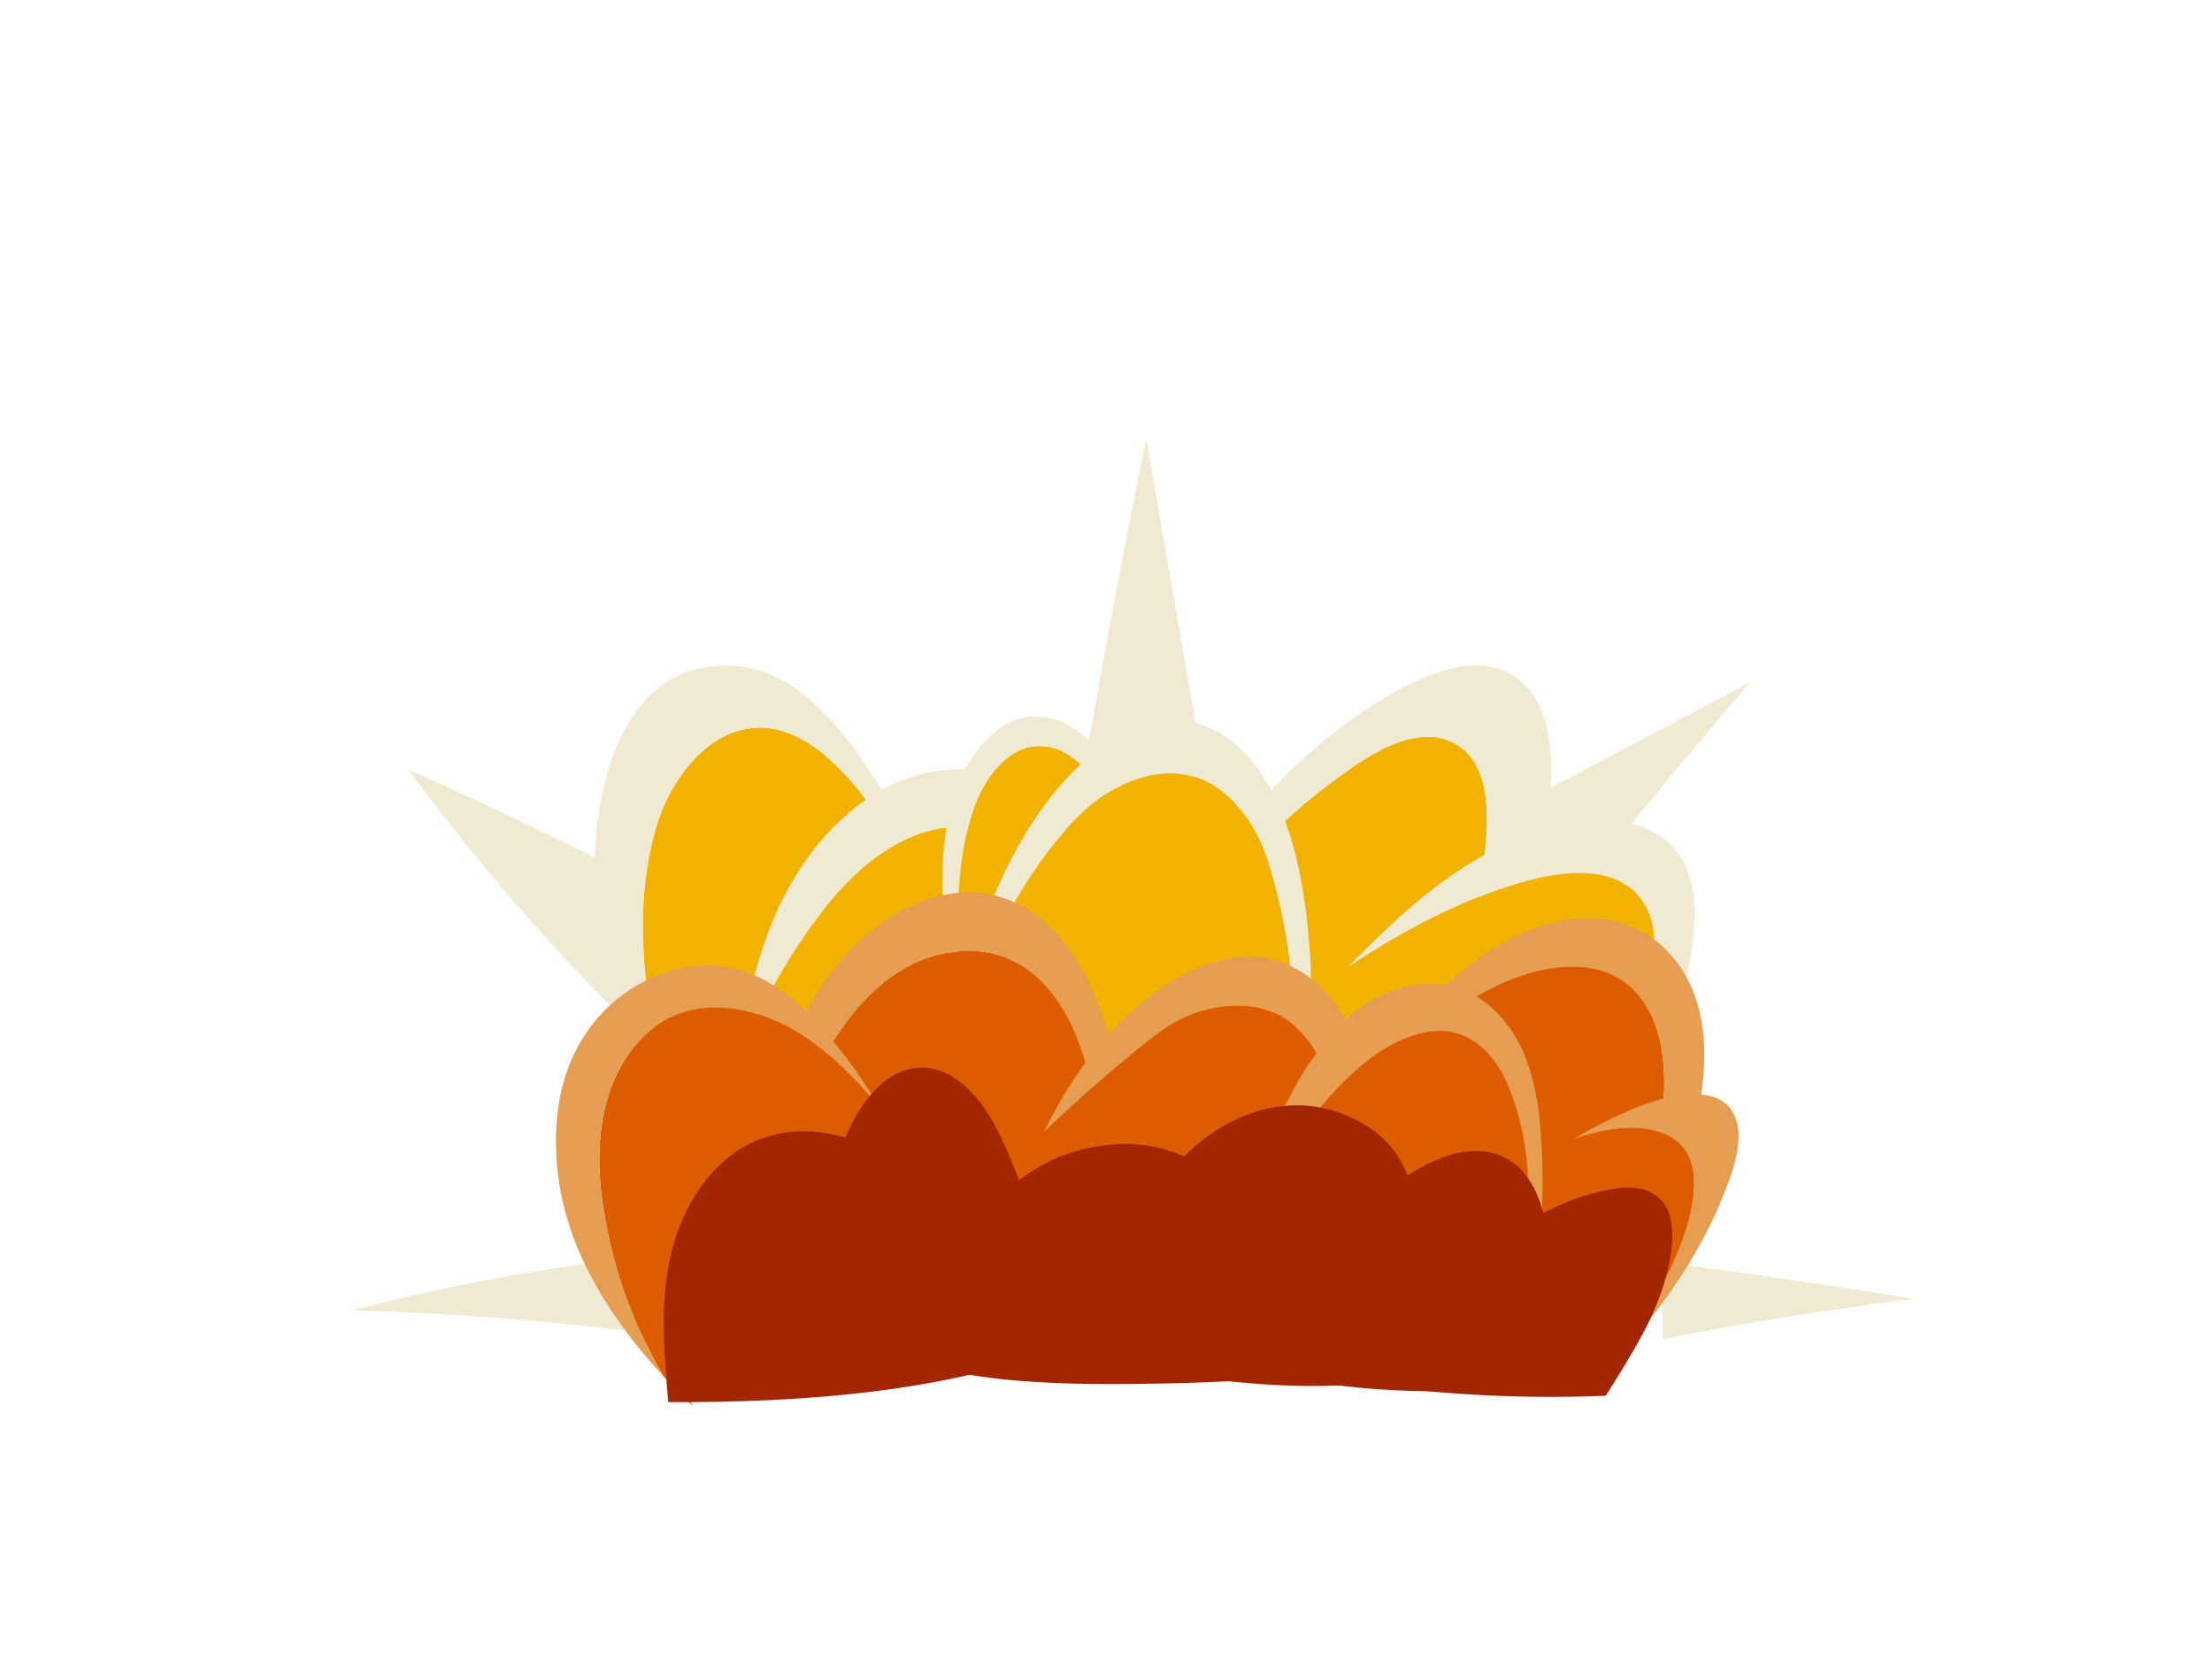 <svg xmlns="http://www.w3.org/2000/svg" xmlns:xlink="http://www.w3.org/1999/xlink" version="1.1" preserveAspectRatio="none" x="0px" y="0px" width="480px" height="360px" viewBox="0 0 480 360">
<defs>
<g id="Explosion_A_1_Layer0_0_FILL">
<path fill="#F1EAD2" stroke="none" d=" M 139.35 79.65 Q 96.85 102.15 78.55 111.8 88.55 121.35 97.45 130.55 117.7 104.85 139.35 79.65 Z" stroke-width="1"/>
</g>

<g id="Explosion_A_1_Layer0_1_FILL">
<path fill="#F1B300" stroke="none" d=" M 74.1 99 Q 57.45 110 41.95 129.75 35.941 137.381 27.3 150.4 23.933 157.034 20.3 164.6 27.55 161.15 32.25 159.45 40.2 156.5 47.1 155.9 55.05 155.1 62.3 157.65 70.1 160.4 74.6 166.3 78.45 171.2 80 178.85 80.55 181.569 80.95 185.85 85.788 171.939 88.5 162.6 96.4 135.55 98 113.1 99.05 99.85 92.75 95.75 85.8 91.25 74.1 99 Z" stroke-width="1"/>

<path fill="#F1EAD2" stroke="none" d=" M 109.3 91.95 Q 107.5 84.8 102.2 82.05 95.15 78.5 83.7 84.15 62.6 94.8 45.5 119.1 37.509 130.505 27.3 150.4 35.941 137.381 41.95 129.75 57.45 110 74.1 99 85.8 91.25 92.75 95.75 99.05 99.85 98 113.1 96.4 135.55 88.5 162.6 85.788 171.939 80.95 185.85 81.239 188.96 81.45 192.9 93.65 166 99.25 150.1 107.75 126 109.95 105.4 110.75 97.6 109.3 91.95 Z" stroke-width="1"/>
</g>

<g id="Explosion_A_1_Layer0_2_FILL">
<path fill="#F1EAD2" stroke="none" d=" M 8.75 107.8 Q 25.25 109.2 41.7 107.25 L 25.75 30.5 Q 15.85 71.05 8.75 107.8 Z" stroke-width="1"/>
</g>

<g id="Explosion_A_1_Layer0_3_FILL">
<path fill="#F1EAD2" stroke="none" d=" M 110.25 178.35 Q 110.8 184.05 110.8 192.9 134.3 188.3 158.05 185.3 128.8 180.7 110.25 178.35 Z" stroke-width="1"/>
</g>

<g id="Explosion_A_1_Layer0_4_FILL">
<path fill="#F1EAD2" stroke="none" d=" M -110.9 189.15 Q -129.7 192.25 -145.85 196.55 -128.5 197 -109.7 198.7 -96.1 200 -74.9 202.75 L -75.2 184.5 Q -95.35 186.6 -110.9 189.15 Z" stroke-width="1"/>
</g>

<g id="Explosion_A_1_Layer0_5_FILL">
<path fill="#F1EAD2" stroke="none" d=" M -61.6 158.6 Q -52.175 140.748 -48.25 133.4 -80.245 115.664 -113.25 101 -89.75 132.7 -61.6 158.6 Z" stroke-width="1"/>
</g>

<g id="Explosion_A_1_Layer0_6_FILL">
<path fill="#F1B300" stroke="none" d=" M -46.1 96.35 Q -54.9 85.9 -63.5 85.6 -70.85 85.55 -76.65 92.05 -81.75 97.8 -83.85 106.1 -86.5 116.35 -85.65 129.05 -85 138.55 -82.1 152.1 -80.048 161.608 -77.6 170.95 -77.017 171.939 -76.45 172.95 -72.7 179.55 -64.5 192.9 -67.5 183.55 -68.85 177.05 -70.65 168.25 -70.25 160.65 -69.85 152.45 -66.15 145.55 -62.35 138.45 -56.45 135.15 -46.8 129.65 -35.7 134.7 -29.377 137.574 -23.75 143.2 -27.478 131.039 -30.45 123.75 -37.1 107.3 -46.1 96.35 Z" stroke-width="1"/>

<path fill="#F1EAD2" stroke="none" d=" M -63.5 85.6 Q -54.9 85.9 -46.1 96.35 -37.1 107.3 -30.45 123.75 -27.478 131.039 -23.75 143.2 -22.498 144.441 -21.3 145.8 -27.7 117.4 -42.85 94.25 -52.85 78.8 -62.75 75.25 -68.1 73.35 -73.6 74.15 -79.5 75.05 -83.9 78.9 -88.3 82.95 -91.1 89.85 -93.5 96.05 -94.45 103.7 -95.75 115.3 -93.5 128.2 -91.45 139.75 -86.8 151.65 -83.2 160.672 -77.6 170.95 -80.048 161.608 -82.1 152.1 -85 138.55 -85.65 129.05 -86.5 116.35 -83.85 106.1 -81.75 97.8 -76.65 92.05 -70.85 85.55 -63.5 85.6 Z" stroke-width="1"/>
</g>

<g id="Explosion_A_1_Layer0_7_FILL">
<path fill="#F1B300" stroke="none" d=" M 16.15 142.25 Q 16.565 139.738 16.85 137.25 18.65 121.75 15 108.25 12.8 99.8 8.3 93.85 3.05 86.9 -4 85.25 -12.15 83.4 -20.75 88.75 -27.85 93.1 -34.1 101.5 -42.05 112.05 -47.35 124.35 -48.571 127.187 -49.65 130.05 -50.142 133.359 -50.7 137.25 -47.15 131.6 -42.05 127.55 -36.75 123.35 -30.55 121.6 -24.1 119.65 -17.65 120.45 -10.8 121.25 -5.7 125 6.55 133.95 12.15 152.85 14.476 147.644 16.15 142.25 Z" stroke-width="1"/>

<path fill="#F1EAD2" stroke="none" d=" M 17.55 94.5 Q 13.95 82.75 5.9 77.55 -1.65 72.75 -11.95 74.25 -21.25 75.65 -29.15 82.7 -36.2 88.95 -41.05 98.6 -44.95 106.5 -47.35 117.4 -48.349 121.862 -49.65 130.05 -48.571 127.187 -47.35 124.35 -42.05 112.05 -34.1 101.5 -27.85 93.1 -20.75 88.75 -12.15 83.4 -4 85.25 3.05 86.9 8.3 93.85 12.8 99.8 15 108.25 18.65 121.75 16.85 137.25 16.565 139.738 16.15 142.25 19.133 132.557 20 122.25 21.3 106.9 17.55 94.5 Z" stroke-width="1"/>
</g>

<g id="Explosion_A_1_Layer0_8_FILL">
<path fill="#F1B300" stroke="none" d=" M 19.75 95.6 Q 17.1 92.55 14.85 90.95 11.85 88.8 8.85 88.75 4.7 88.65 1.25 92.15 -1.65 95.05 -3.5 99.75 -7.1 109.25 -6.75 124.95 -6.65 129.25 -6.3 137.9 -6.288 138.257 -6.3 138.6 -5.5 141.766 -4.5 145.5 -1.45 156.85 -0.5 161.25 -0.75 155.8 2.75 151.2 6.25 146.6 11.6 145.35 15.35 144.55 19.6 145.6 23.4 146.55 27 148.85 30.1 150.8 33.3 153.9 35.35 155.85 38.85 159.75 39.75 151.3 38.5 140.25 37.35 129.85 34.7 120.25 33.953 117.547 33.15 115.05 26.715 103.792 19.75 95.6 Z" stroke-width="1"/>

<path fill="#F1EAD2" stroke="none" d=" M 14.85 90.95 Q 17.1 92.55 19.75 95.6 26.715 103.792 33.15 115.05 31.334 109.259 29.3 104.7 25.65 96.5 20.75 90.75 15.1 83.9 9.25 83.25 3.65 82.6 -1.1 87.3 -5.25 91.3 -7.35 97.6 -11.55 110.8 -8.25 129.75 -7.565 133.393 -6.3 138.6 -6.288 138.257 -6.3 137.9 -6.65 129.25 -6.75 124.95 -7.1 109.25 -3.5 99.75 -1.65 95.05 1.25 92.15 4.7 88.65 8.85 88.75 11.85 88.8 14.85 90.95 Z" stroke-width="1"/>
</g>

<g id="Explosion_A_1_Layer0_9_FILL">
<path fill="#F1EAD2" stroke="none" d=" M 128.35 114.75 Q 134 120.7 130.5 133.5 126.25 149.65 115.65 167.1 111.5 173.889 105.35 182.35 116.48 172.643 124.15 161.65 135.25 145.7 138.4 128 139.9 119.45 139 114.15 137.9 107.75 133.2 104.25 129.25 101.45 123.5 101 118.5 100.65 112.95 102.1 100.55 105.4 88.1 115.55 82.312 120.223 74.15 128.65 79.03 125.467 82.75 123.3 97.15 114.95 110.1 111.85 122.85 109.1 128.35 114.75 Z" stroke-width="1"/>

<path fill="#F1B300" stroke="none" d=" M 67.45 135.85 Q 73.25 132.75 76.05 131.55 80.95 129.4 85.1 128.75 90.05 127.85 94.65 128.95 99.6 130.1 102.85 133.35 106.7 137.2 107.7 143.7 108.5 148.75 107.6 155.75 105.05 173.8 96.7 189.35 101.269 185.94 105.35 182.35 111.5 173.889 115.65 167.1 126.25 149.65 130.5 133.5 134 120.7 128.35 114.75 122.85 109.1 110.1 111.85 97.15 114.95 82.75 123.3 79.03 125.467 74.15 128.65 70.991 131.971 67.45 135.85 Z" stroke-width="1"/>
</g>

<g id="Explosion_A_1_Layer0_10_FILL">
<path fill="#F1B300" stroke="none" d=" M 34.85 91.05 Q 29.05 89.45 22.7 92.05 16.8 94.45 11.9 99.8 4.3 108.15 -1.5 119.6 -4.95 126.35 -11.05 141.75 -11.85 145.85 -12.5 150.15 -6.45 138.75 3.25 133.55 13 128.35 22.75 131.3 32.4 134.05 40 144.35 47.5 154.5 50.15 168.4 52.4 161.3 53.9 155.1 54.15 149.25 54.15 144.75 54.05 123.35 48.85 107.05 47.15 101.45 43.65 97.2 39.75 92.4 34.85 91.05 Z" stroke-width="1"/>

<path fill="#F1EAD2" stroke="none" d=" M 22.7 92.05 Q 29.05 89.45 34.85 91.05 39.75 92.4 43.65 97.2 47.15 101.45 48.85 107.05 54.05 123.35 54.15 144.75 54.15 149.25 53.9 155.1 55.6 148.1 56.3 142.3 57.85 129.2 55.7 114.4 54.15 103.5 50.55 95.8 47.05 88.25 41.95 84.3 34.75 78.8 25.95 81.3 18.1 83.55 10.75 91.6 1.7 101.55 -4.4 117.7 -8.55 128.65 -11.05 141.75 -4.95 126.35 -1.5 119.6 4.3 108.15 11.9 99.8 16.8 94.45 22.7 92.05 Z" stroke-width="1"/>
</g>

<g id="Explosion_A_1_Layer0_11_FILL">
<path fill="#DD5C00" stroke="none" d=" M 19.95 146.3 Q 18 140.05 14.8 135.6 11.05 130.35 5.95 128.2 1.25 126.1 -4.4 126.85 -9.7 127.5 -14.5 130.45 -22.5 135.45 -28.75 146.3 -36.65 159.85 -39.3 175.55 -39.5 176.65 -39.6 177.7 -39.05 187.35 -36.65 198.45 -35.65 187.65 -26.2 180.5 -16.75 173.35 -6.05 175.2 4.9 177.1 11.3 185.65 17.9 194.45 15.35 204.75 17.2 201.95 18 200.6 22.55 185.25 23.3 173.4 24.2 159.15 19.95 146.3 Z" stroke-width="1"/>

<path fill="#E59E52" stroke="none" d=" M 14.8 135.6 Q 18 140.05 19.95 146.3 24.2 159.15 23.3 173.4 22.55 185.25 18 200.6 21.75 194 23.65 188.9 25.8 182.95 26.7 176 29.1 157.95 24.45 141.8 21.5 131.5 16.05 124.75 9.55 116.85 0.85 115.8 -5.3 115.1 -11.75 117.9 -17.5 120.35 -22.55 125.2 -29.35 131.75 -33.6 141 -37.65 149.65 -39 159.7 -40.25 168 -39.6 177.7 -39.5 176.65 -39.3 175.55 -36.65 159.85 -28.75 146.3 -22.5 135.45 -14.5 130.45 -9.7 127.5 -4.4 126.85 1.25 126.1 5.95 128.2 11.05 130.35 14.8 135.6 Z" stroke-width="1"/>
</g>

<g id="Explosion_A_1_Layer0_12_FILL">
<path fill="#DD5C00" stroke="none" d=" M -19.5 143.85 Q -24.7 137.9 -31.45 134.75 -38.75 131.35 -45.85 132.25 -51.3 133 -56.35 136.25 -61.1 139.35 -64.6 144.1 -70.75 152.5 -72.85 165.1 -75 176.9 -73.65 189.05 -73.084 193.94 -72 198.65 -70.211 202.224 -68.1 205.9 -70.45 194.55 -65.5 183.3 -60.5 172.05 -50.5 166.25 -40.45 160.35 -28.2 161.6 -16 162.8 -7.35 170.5 -7.856 166.216 -8.8 162 -10.212 158.7 -11.4 156.3 -15.15 148.9 -19.5 143.85 Z" stroke-width="1"/>

<path fill="#E59E52" stroke="none" d=" M -31.45 134.75 Q -24.7 137.9 -19.5 143.85 -15.15 148.9 -11.4 156.3 -10.212 158.7 -8.8 162 -10.621 153.769 -14.1 145.85 -16.35 140.7 -18.45 137.4 -21.4 132.75 -25.05 129.8 -31 125.05 -38.5 123.9 -45.85 122.85 -53.1 124.85 -60.4 126.85 -66.1 131.5 -73.65 137.65 -77.5 147.75 -81.15 157.2 -80.75 167.75 -80.052 182.202 -72 198.65 -73.084 193.94 -73.65 189.05 -75 176.9 -72.85 165.1 -70.75 152.5 -64.6 144.1 -61.1 139.35 -56.35 136.25 -51.3 133 -45.85 132.25 -38.75 131.35 -31.45 134.75 Z" stroke-width="1"/>
</g>

<g id="Explosion_A_1_Layer0_13_FILL">
<path fill="#DD5C00" stroke="none" d=" M 74.15 117.75 Q 65.3 119.9 56.25 126.5 43.806 135.599 33.4 147.95 29.126 156.089 23.9 168.15 31.9 158.65 43.75 157.1 55.25 155.65 64.75 162.3 73.7 168.6 79.3 180.65 84.55 192.05 85.65 205.9 93.55 195.05 97.15 189.5 97.939 188.262 98.65 187.05 99.45 184.639 100.05 182.5 106.25 160.3 103.75 142.1 101.6 126.1 92.35 120.1 84.85 115.2 74.15 117.75 Z" stroke-width="1"/>

<path fill="#E59E52" stroke="none" d=" M 56.25 126.5 Q 65.3 119.9 74.15 117.75 84.85 115.2 92.35 120.1 101.6 126.1 103.75 142.1 106.25 160.3 100.05 182.5 99.45 184.639 98.65 187.05 103.656 178.885 106.7 171.45 114.35 153 111.9 134.1 110.2 120.8 102.1 113.25 94.7 106.35 84.05 105.95 74.45 105.65 64.5 111.4 55.35 116.75 47.45 126.25 40.7 134.35 34.4 146.05 33.904 146.967 33.4 147.95 43.806 135.599 56.25 126.5 Z" stroke-width="1"/>
</g>

<g id="Explosion_A_1_Layer0_14_FILL">
<path fill="#E59E52" stroke="none" d=" M 114.45 163.95 Q 118.003 163.35 121.1 163.35 126.25 163.35 130.7 165.05 135.5 166.85 138.5 170.35 141.7 174.25 142.6 180 143.35 185 142.35 190.75 141.6 194.75 139.45 201.05 138.796 202.953 138.25 204.5 141.612 200.096 143.95 194.9 147.6 186.9 148.25 178.25 149.2 169.1 145.1 164.25 141.8 160.1 135.55 159.25 130.25 158.55 124 160.25 119.035 161.669 114.45 163.95 Z" stroke-width="1"/>

<path fill="#DD5C00" stroke="none" d=" M 121.1 163.35 Q 118.003 163.35 114.45 163.95 109.692 166.378 105.35 169.75 99.385 174.417 95 180.3 101.825 177.978 109.55 178.75 120.05 179.8 127.75 186.1 133.45 190.75 135.5 196.5 136.55 199.75 136.35 203 136.1 206.5 134.35 209.1 136.453 206.927 138.25 204.5 138.796 202.953 139.45 201.05 141.6 194.75 142.35 190.75 143.35 185 142.6 180 141.7 174.25 138.5 170.35 135.5 166.85 130.7 165.05 126.25 163.35 121.1 163.35 Z" stroke-width="1"/>
</g>

<g id="Explosion_A_1_Layer0_15_FILL">
<path fill="#DD5C00" stroke="none" d=" M 39.55 137.4 Q 33.7 138.25 28.85 141.65 23.4 145.55 14.35 153.6 9.85 157.65 6.45 160.9 3.95 165.9 1.6 172.25 L 1.65 172.25 Q 10.45 170.55 19.6 170.6 34.65 170.7 48.8 175.25 60.3 179.15 64.55 185.4 64.9 175.9 64.1 168.4 63.15 159.4 60.45 152 56.9 142.25 50.8 139 45.85 136.5 39.55 137.4 Z" stroke-width="1"/>

<path fill="#E59E52" stroke="none" d=" M 63.95 141.1 Q 58.45 131 49.8 128.6 44.7 127.2 38.8 128.9 33.75 130.3 28.55 133.85 17.25 141.6 9.25 155.6 7.8 158.1 6.45 160.9 9.85 157.65 14.35 153.6 23.4 145.55 28.85 141.65 33.7 138.25 39.55 137.4 45.85 136.5 50.8 139 56.9 142.25 60.45 152 63.15 159.4 64.1 168.4 64.9 175.9 64.55 185.4 66.2 187.95 66.8 190.5 69.4 174.05 69.35 165.1 69.3 150.95 63.95 141.1 Z" stroke-width="1"/>
</g>

<g id="Explosion_A_1_Layer0_16_FILL">
<path fill="#DD5C00" stroke="none" d=" M 78.4 142.75 Q 74.4 144 70.25 147.1 59 155.75 51.65 171.4 48.26 178.608 45.4 188.15 45.026 192.213 44.9 196.45 57.144 187.338 70.95 187.55 84.047 187.758 96.95 198.75 99.299 187.202 99.85 180 100.95 165.8 97.25 155 93.95 145.1 87.25 142.6 83.25 141.2 78.4 142.75 Z" stroke-width="1"/>

<path fill="#E59E52" stroke="none" d=" M 70.25 147.1 Q 74.4 144 78.4 142.75 83.25 141.2 87.25 142.6 93.95 145.1 97.25 155 100.95 165.8 99.85 180 99.299 187.202 96.95 198.75 97.742 199.417 98.5 200.1 103.9 181.4 102.35 161.35 101.75 151.6 98.75 145.25 96.85 141.25 94 138.4 90.85 135.25 87.1 134 82.75 132.55 77.9 133.45 73.35 134.3 69.25 137 62.9 141.15 57 150.85 51.25 160.75 48.3 171.8 46.246 179.436 45.4 188.15 48.26 178.608 51.65 171.4 59 155.75 70.25 147.1 Z" stroke-width="1"/>
</g>

<g id="Explosion_A_1_Layer0_17_FILL">
<path fill="#A22700" stroke="none" d=" M 7.45 187.25 Q 5.3 177.8 3.5 172 1 163.8 -2.3 157.35 -4.8 152.3 -8.15 149.2 -12.2 145.45 -16.7 145.45 -21.2 145.55 -25 149.3 -28.15 152.4 -30.45 157.45 -34.45 166.55 -35 176.7 -35.25 182.05 -34.6 188.35 -33.85 195.15 -32.3 199.9 -20.47 201.718 -11 201.2 -1.53 200.732 8.65 200.1 9.1 195.35 7.45 187.25 Z" stroke-width="1"/>
</g>

<g id="Explosion_A_1_Layer0_18_FILL">
<path fill="#A22700" stroke="none" d=" M -63.65 183.45 Q -65.2 189.6 -65.15 197.5 -65.15 202 -64.3 211.8 -24.775 212.025 0 204.65 -5.55 179.05 -19.7 167.85 -25.65 163.2 -32.65 161.55 -40.15 159.85 -46.6 162.15 -53 164.45 -57.65 170.6 -61.85 176.2 -63.65 183.45 Z" stroke-width="1"/>
</g>

<g id="Explosion_A_1_Layer0_19_FILL">
<path fill="#A22700" stroke="none" d=" M 32.9 171.2 Q 25.6 167.25 16.75 168.8 8.15 170.3 1.9 176.2 -4 181.8 -6.65 190.3 -7.5 193 -8 197.95 -8.45 202.3 -8.4 205.7 1.975 208.306 22.1 208.1 42.225 207.944 51.45 206.45 49.55 197.35 49.35 196.45 48 190.85 46.15 186.7 44 181.7 40.75 177.8 37.2 173.55 32.9 171.2 Z" stroke-width="1"/>
</g>

<g id="Explosion_A_1_Layer0_20_FILL">
<path fill="#A22700" stroke="none" d=" M 36.15 162.55 Q 30.4 167.1 26.2 173.85 22.6 179.75 19.95 187.55 17.8 193.85 15.35 204.25 22.584 206.077 42.95 208.05 63.366 210.023 78.25 206.55 78.55 193.65 78.15 187.3 77.45 175.65 74.6 168.6 71.85 161.8 64.4 158.3 57.2 154.95 49.6 156.35 42.5 157.6 36.15 162.55 Z" stroke-width="1"/>
</g>

<g id="Explosion_A_1_Layer0_21_FILL">
<path fill="#A22700" stroke="none" d=" M 112.1 195.1 Q 113.55 187.55 112.6 180.05 111.95 175.05 110.1 171.45 107.8 167.1 104 165.45 101.05 164.2 97.35 164.65 94.1 165.05 90.75 166.7 80.4 171.5 73.05 182.6 66.8 192.1 62.65 206.85 81.805 211.046 107 209.2 110.65 202.65 112.1 195.1 Z" stroke-width="1"/>
</g>

<g id="Explosion_A_1_Layer0_22_FILL">
<path fill="#A22700" stroke="none" d=" M 115.75 178.6 Q 106.95 184.05 99.7 191.65 92.4 199.25 87.3 208.5 109.567 211.517 131.8 210.6 137.609 201.482 140.05 196.4 143.65 188.85 144.25 182.1 144.75 175.7 141.5 173.1 138.8 170.9 133.75 171.6 125.35 172.75 115.75 178.6 Z" stroke-width="1"/>
</g>
</defs>

<g>
<g>
<use xlink:href="#Explosion_A_1_Layer0_0_FILL" stroke-width="1" transform="matrix(1.153,0,0,1.153,219.143,56.203)"/>
</g>

<g>
<use xlink:href="#Explosion_A_1_Layer0_1_FILL" stroke-width="1" transform="matrix(1.153,0,0,1.153,209.495,51.379)"/>
</g>

<g>
<use xlink:href="#Explosion_A_1_Layer0_2_FILL" stroke-width="1" transform="matrix(0.964,0,0,1.153,223.906,60.05)"/>
</g>

<g>
<use xlink:href="#Explosion_A_1_Layer0_3_FILL" stroke-width="1" transform="matrix(1.153,0,0,1.153,233.066,68.171)"/>
</g>

<g>
<use xlink:href="#Explosion_A_1_Layer0_4_FILL" stroke-width="1" transform="matrix(1.153,0,0,1.153,244.545,57.729)"/>
</g>

<g>
<use xlink:href="#Explosion_A_1_Layer0_5_FILL" stroke-width="1" transform="matrix(1.153,0,0,1.153,219.143,50.524)"/>
</g>

<g>
<use xlink:href="#Explosion_A_1_Layer0_6_FILL" stroke-width="1" transform="matrix(1.153,0,0,1.153,238.5,59.195)"/>
</g>

<g>
<use xlink:href="#Explosion_A_1_Layer0_7_FILL" stroke-width="1" transform="matrix(1.153,0,0,1.153,217.006,81.727)"/>
</g>

<g>
<use xlink:href="#Explosion_A_1_Layer0_8_FILL" stroke-width="1" transform="matrix(1.153,0,0,1.153,215.663,59.561)"/>
</g>

<g>
<use xlink:href="#Explosion_A_1_Layer0_9_FILL" stroke-width="1" transform="matrix(1.153,0,0,1.153,207.053,61.515)"/>
</g>

<g>
<use xlink:href="#Explosion_A_1_Layer0_10_FILL" stroke-width="1" transform="matrix(1.153,0,0,1.153,218.838,63.53)"/>
</g>

<g>
<use xlink:href="#Explosion_A_1_Layer0_11_FILL" stroke-width="1" transform="matrix(1.153,0,0,1.153,212.06,60.294)"/>
</g>

<g>
<use xlink:href="#Explosion_A_1_Layer0_12_FILL" stroke-width="1" transform="matrix(0.945,-0.324,0.358,1.044,140.983,68.049)"/>
</g>

<g>
<use xlink:href="#Explosion_A_1_Layer0_13_FILL" stroke-width="1" transform="matrix(0.892,0.161,-0.177,0.984,293.64,82.032)"/>
</g>

<g>
<use xlink:href="#Explosion_A_1_Layer0_14_FILL" stroke-width="1" transform="matrix(1.138,-0.185,-0.396,1.232,276.176,66.339)"/>
</g>

<g>
<use xlink:href="#Explosion_A_1_Layer0_15_FILL" stroke-width="1" transform="matrix(1.153,0,0,1.153,219.143,60.05)"/>
</g>

<g>
<use xlink:href="#Explosion_A_1_Layer0_16_FILL" stroke-width="1" transform="matrix(1.153,0,0,1.153,216.334,60.05)"/>
</g>

<g>
<use xlink:href="#Explosion_A_1_Layer0_17_FILL" stroke-width="1" transform="matrix(1.153,0,0,1.153,219.143,63.958)"/>
</g>

<g>
<use xlink:href="#Explosion_A_1_Layer0_18_FILL" stroke-width="1" transform="matrix(1.153,0,0,1.153,219.143,60.05)"/>
</g>

<g>
<use xlink:href="#Explosion_A_1_Layer0_19_FILL" stroke-width="1" transform="matrix(1.311,0,0,1.311,215.846,27.503)"/>
</g>

<g>
<use xlink:href="#Explosion_A_1_Layer0_20_FILL" stroke-width="1" transform="matrix(1.153,0,0,1.153,219.143,60.05)"/>
</g>

<g>
<use xlink:href="#Explosion_A_1_Layer0_21_FILL" stroke-width="1" transform="matrix(1.153,0,0,1.153,205.893,60.05)"/>
</g>

<g>
<use xlink:href="#Explosion_A_1_Layer0_22_FILL" stroke-width="1" transform="matrix(1.153,0,0,1.153,196.489,60.05)"/>
</g>
</g>
</svg>